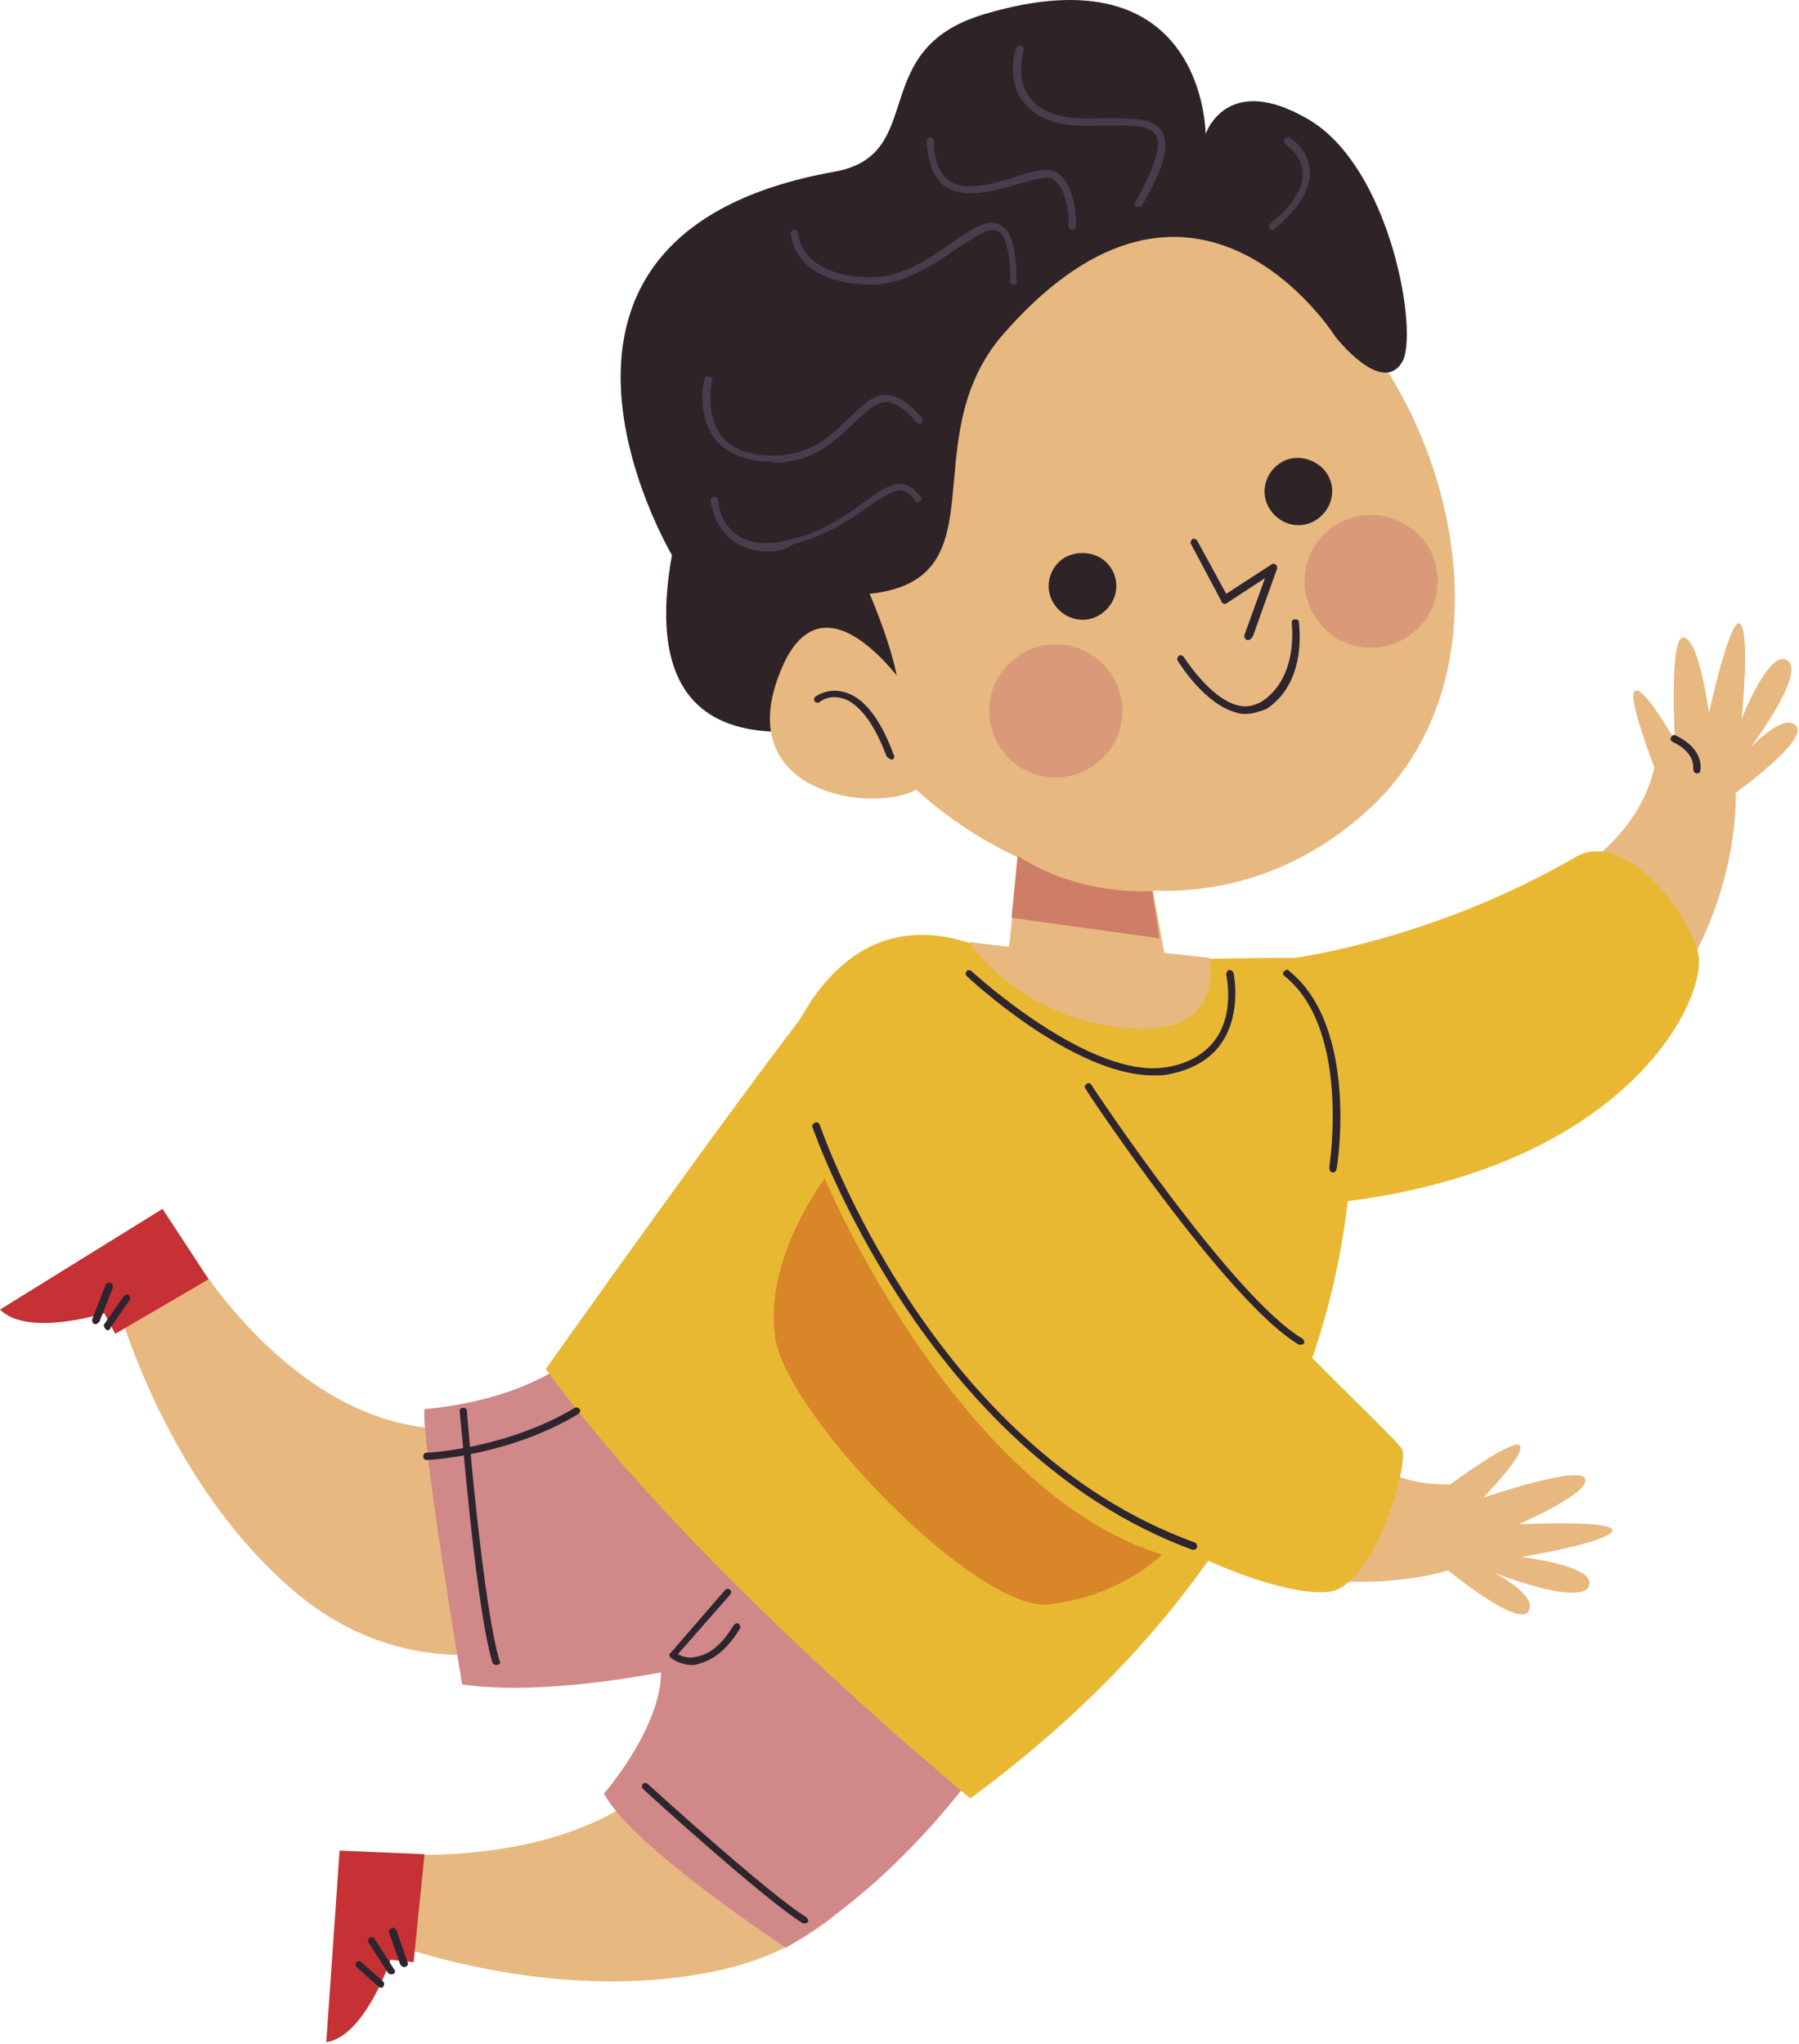 <svg width="287" height="326" viewBox="0 0 287 326" fill="none" xmlns="http://www.w3.org/2000/svg"><path d="M161.761 153.932s-26.122-19.155-38.505 18.963c.193 0 34.248-8.901 38.505-18.963z" fill="#E9B833"/><path d="M263.925 122.392s-4.45-11.416-3.095-12.19c1.354-.967 6.385 7.934 6.385 7.934s-.968-16.641 1.354-16.447c2.516.193 4.064 11.996 4.064 11.996s3.482-15.866 5.03-14.125c1.548 1.742.194 15.093.194 15.093s4.45-11.416 7.353-9.288c2.902 2.129-5.999 13.932-5.999 13.932s5.418-5.805 7.353-3.483c1.935 2.322-9.675 10.642-9.675 10.642s2.709 51.469-65.4 61.531l-9.094-31.54c0-.193 55.726-7.352 61.53-34.055z" fill="#E7B880"/><path d="M270.698 123.36c-.387 0-.58-.387-.58-.774 0-.193.387-2.515-3.29-4.257-.387-.193-.387-.58-.193-.774.193-.387.58-.387.774-.193 4.45 2.128 3.87 5.224 3.87 5.418 0 .387-.194.58-.581.58z" fill="#2E252E"/><path d="M105.453 253.775s-31.926 23.219-59.015-.387c-22.445-19.543-29.218-50.696-29.218-50.696s-16.446 8.127-13.157 5.031c3.29-3.096 25.541-9.287 25.541-9.287s24.187 42.955 58.822 25.154l17.027 30.185z" fill="#E7B880"/><path d="M33.28 204.047l-14.898 8.707-1.742-3.289s-12.19 3.87-16.64-.581l25.928-16.06 7.353 11.223z" fill="#C53134"/><path d="M17.221 212.174c-.193 0-.193 0-.387-.194-.193-.193-.387-.58-.193-.774l3.096-4.45c.193-.193.58-.387.774-.193.193.193.387.58.193.774l-3.096 4.45a.417.417 0 0 1-.387.387zm-1.934-.968h-.194c-.387-.193-.387-.387-.387-.774l2.128-5.418c.194-.387.387-.387.774-.387.387.194.387.387.387.774l-2.128 5.418c-.194.194-.387.387-.58.387z" fill="#2E252E"/><path d="M150.344 266.545s.193 39.473-35.023 47.6c-29.024 6.578-58.048-5.999-58.048-5.999s-3.096 17.995-3.676 13.545c-.58-4.451 7.546-26.122 7.546-26.122s49.148 5.611 54.952-32.894l34.249 3.87z" fill="#E7B880"/><path d="M67.723 295.763l-1.742 17.221-3.676-.387s-4.063 12.19-10.255 13.157l2.128-30.572 13.545.581z" fill="#C53134"/><path d="M64.433 313.758c-.194 0-.387-.194-.58-.387l-1.742-5.031c-.193-.387 0-.58.387-.774.387-.193.58 0 .774.387l1.741 5.031c.194.387 0 .58-.387.774h-.193zm-1.934 1.161c-.194 0-.387 0-.58-.194l-3.097-4.837c-.193-.194-.193-.581.194-.774.193-.194.58-.194.774.193l3.096 4.838c.193.193.193.58-.194.774 0-.194 0 0-.193 0zm-1.742 2.128c-.193 0-.193 0-.387-.194l-3.483-3.096c-.193-.193-.193-.58 0-.774.194-.193.58-.193.774 0l3.483 3.096c.194.194.194.581 0 .774 0 .194-.193.194-.387.194z" fill="#2E252E"/><path d="M167.372 264.03s-14.706 30.571-41.988 46.631c0 0-24.767-16.253-29.024-24.573 0 0 9.094-10.449 9.094-19.349 0 0-18.769 3.869-31.733 1.934 0 0-6.579-39.085-5.998-43.923 0 0 20.704-1.161 28.443-13.351l71.206 52.631z" fill="#D18888"/><path d="M154.795 286.862s-44.504-36.571-67.723-68.497c0 0 33.281-47.019 46.245-63.079 0 0 64.82-3.289 79.332-2.322 0-.193 23.413 74.108-57.854 133.898z" fill="#E9B833"/><path d="M231.418 236.747s9.869-7.352 11.03-6.192c1.16 1.161-5.805 8.321-5.805 8.321s15.866-5.418 16.253-2.903c.581 2.322-10.642 7.16-10.642 7.16s16.253-.774 14.899 1.16c-1.354 1.935-14.512 4.064-14.512 4.064s12.19 1.354 10.836 4.644c-1.355 3.289-15.093-2.129-15.093-2.129s7.159 3.677 5.418 6.192c-1.741 2.515-12.771-6.579-12.771-6.579s-48.953 16.06-76.429-47.019l28.056-17.027c0-.193 21.478 51.663 48.76 50.308zm-67.529-113.193l-2.902 27.476-6.385-.774s7.933 12.19 25.154 13.738c16.253 1.354 13.157-11.223 13.157-11.223l-7.159-.774-4.45-24.186-17.415-4.257z" fill="#E7B880"/><path d="M127.319 78.276s12.577-50.888 64.239-41.794c33.281 5.805 56.887 65.594 26.509 92.877-38.312 34.635-98.101-7.74-90.748-51.083z" fill="#E7B880"/><path d="M183.818 142.129s-11.416.967-21.477-5.611l-.968 9.868 23.606 3.289-1.161-7.546z" fill="#CE7D67"/><path d="M135.639 169.992s3.096 32.7 21.671 53.211c21.091 23.219 48.567 32.313 55.339 30.572 6.772-1.742 12.19-20.317 11.029-22.639-1.161-2.322-46.825-43.73-48.18-58.048-1.161-14.125-39.859-3.096-39.859-3.096z" fill="#E9B833"/><path d="M190.397 247.196h-.193c-42.569-15.673-60.37-66.755-60.564-67.335-.193-.387 0-.581.387-.774.387-.194.581 0 .774.387.194.58 17.608 51.275 59.79 66.561.387.194.387.387.387.774 0 .194-.387.387-.581.387zm17.221-32.7h-.387c-11.223-6.579-33.281-39.473-34.055-40.827-.194-.194-.194-.581.193-.774.194-.194.581-.194.774.193.194.387 22.639 34.055 33.668 40.44.194.194.387.581.194.774 0 0-.194.194-.387.194z" fill="#2E252E"/><path d="M206.65 152.771s22.059-2.902 44.697-16.06c7.547-4.45 17.802 8.32 19.543 15.286 1.742 6.966-11.029 34.635-58.048 39.86l-6.192-39.086z" fill="#E9B833"/><path d="M212.65 187.019c-.387 0-.581-.387-.581-.774 0-.193 3.483-22.058-7.159-30.572-.194-.193-.387-.58 0-.774.193-.193.58-.387.774 0 11.029 8.901 7.74 30.766 7.546 31.54 0 .193-.193.58-.58.58zm-28.638-15.479c-12.77 0-29.217-15.286-29.798-15.866-.193-.194-.193-.581 0-.774.194-.194.581-.194.774 0 .194.193 19.156 17.607 31.346 15.286 3.483-.581 6.192-2.322 7.74-4.644 2.902-4.257 1.548-10.062 1.548-10.062 0-.387.194-.58.387-.774.387 0 .58.194.774.387 0 .193 1.354 6.192-1.741 11.029-1.742 2.709-4.644 4.45-8.514 5.224-.774.194-1.548.194-2.516.194zm-73.527 94.038c-2.128 0-3.483-1.161-3.483-1.161-.193-.194-.193-.194-.193-.387 0-.194 0-.387.193-.387l8.707-10.062c.194-.193.581-.193.774 0 .194.194.194.581 0 .774l-8.32 9.481c.581.387 1.741.774 3.096.387 2.128-.387 4.063-2.128 5.805-5.03.193-.194.58-.387.774-.194.193.193.387.58.193.774-1.935 3.289-4.257 5.031-6.579 5.611-.387.194-.774.194-.967.194z" fill="#2E252E"/><path d="M131.576 187.987s20.897 49.728 53.791 59.983c0 0-6.386 6.579-17.995 7.933-11.416 1.355-42.182-30.378-43.73-42.762-1.741-12.577 7.934-25.154 7.934-25.154z" fill="#D88628"/><path d="M107.196 88.531S76.817 37.45 133.124 27.387c15.092-2.708 4.837-19.542 23.993-25.154 35.216-10.448 35.216 19.156 35.216 19.156s3.289-10.061 16.447-2.322c13.157 7.74 17.608 34.249 14.899 38.699-3.29 5.418-10.642-4.063-10.642-4.063s-22.252-35.41-52.824-.58c-14.899 16.833 0 39.278-21.478 41.6 0 0 8.901 20.317 2.322 20.317-6.192-.387-40.827 12.384-33.861-26.509z" fill="#2E2427"/><path d="M145.313 110.784s-13.158-20.317-20.317-4.838c-8.707 19.156 11.029 23.413 19.543 20.704 8.32-2.515.774-15.866.774-15.866z" fill="#E7B880"/><path d="M142.024 121.039c-.194 0-.387-.194-.581-.387-2.515-6.773-5.418-8.901-7.159-9.288-2.129-.581-3.483.58-3.483.58-.194.194-.581.194-.774 0-.194-.193-.194-.58 0-.774 0 0 1.935-1.548 4.644-.774 3.096.774 5.805 4.257 7.933 10.062.194.387 0 .581-.387.774l-.193-.193zm56.694-7.16c-.387 0-.968 0-1.355-.194-5.031-1.161-9.288-7.933-9.481-8.32-.194-.194 0-.581.193-.774.194-.194.581 0 .774.193 0 0 4.257 6.773 8.708 7.74 1.354.387 2.515 0 3.676-.58 5.998-3.87 4.837-12.384 4.837-12.577 0-.387.194-.58.581-.58.387 0 .58.193.58.58 0 .387 1.355 9.481-5.224 13.738-1.161.387-2.129.774-3.289.774z" fill="#2E252E"/><path d="M176.658 106.719c3.677 4.451 3.096 11.223-1.547 14.899-4.451 3.677-11.223 3.096-14.899-1.548-3.677-4.45-3.096-11.222 1.548-14.898 4.45-3.677 11.222-3.096 14.898 1.547zm50.309-20.703c3.676 4.45 3.096 11.223-1.548 14.899-4.45 3.677-11.222 3.096-14.899-1.548-3.676-4.45-3.096-11.222 1.548-14.899a10.674 10.674 0 0 1 14.899 1.548z" fill="#DA9A7A"/><path d="M176.853 90.08c1.935 2.322 1.548 5.611-.774 7.546-2.322 1.935-5.611 1.548-7.546-.774-1.935-2.322-1.548-5.611.774-7.546 2.322-1.742 5.805-1.355 7.546.774zm34.441-15.093c1.935 2.322 1.548 5.611-.774 7.546-2.321 1.935-5.611 1.548-7.546-.774-1.935-2.322-1.548-5.611.774-7.546 2.322-1.935 5.612-1.355 7.546.774z" fill="#2E2427"/><path d="M199.105 102.076h-.193c-.387-.194-.387-.387-.387-.774l3.289-9.095-6.192 4.064c-.193 0-.387.193-.387 0a.417.417 0 0 1-.387-.387l-4.837-9.094c-.194-.194 0-.58.193-.774.194-.194.581 0 .774.193l4.644 8.514 7.159-4.644c.194-.194.581-.194.774 0 .194.194.194.387.194.58l-3.87 10.836c-.387.581-.581.581-.774.581z" fill="#2E252E"/><path d="M161.761 45.383c-.387 0-.581-.194-.581-.581 0-4.644-.773-7.353-1.934-7.933-1.355-.774-3.87.967-6.773 2.902-3.676 2.516-8.32 5.611-13.351 5.611-12.77 0-12.964-8.126-12.964-8.126 0-.387.194-.58.581-.58.387 0 .58.193.58.58 0 .193.387 6.965 11.803 6.965 4.644 0 9.094-2.902 12.577-5.417 3.29-2.322 5.999-4.064 7.934-2.903 1.741.968 2.515 3.677 2.515 8.901.387.194 0 .58-.387.58zm9.286-8.708c-.387 0-.58-.387-.58-.58 0 0 .387-5.418-2.516-7.546-.774-.581-3.095.193-5.417.773-3.87 1.161-8.708 2.516-11.803.387-1.742-1.354-2.709-3.676-2.903-7.159 0-.387.194-.58.581-.58.387 0 .58.193.58.58 0 3.096.968 5.224 2.322 6.192 2.515 1.935 7.159.58 10.836-.58 2.902-.968 5.417-1.548 6.578-.581 3.29 2.515 2.903 8.32 2.903 8.514 0 .387-.194.58-.581.58zM181.691 33h-.387c-.194-.194-.387-.581-.194-.775 3.096-5.418 4.257-9.094 3.29-10.642-.968-1.741-4.257-1.548-7.934-1.548-2.902 0-5.804.194-8.32-.58-2.709-.774-4.45-2.322-5.611-4.257-1.742-3.483-.581-7.353-.387-7.546.193-.387.387-.387.774-.387.387.193.387.387.387.774 0 0-1.161 3.676.387 6.578.967 1.742 2.515 3.096 4.837 3.677 2.322.774 5.031.58 7.933.58 3.87 0 7.547-.193 8.901 2.129 1.355 2.128.194 5.998-3.289 11.996h-.387zm-58.436 40.632c-4.063 0-7.159-1.16-9.094-3.483-3.096-3.87-1.935-9.48-1.741-9.674 0-.387.387-.58.774-.387.387 0 .58.387.387.774 0 0-1.161 5.224 1.548 8.707 1.741 2.128 4.45 3.096 8.32 3.096 5.805 0 9.288-3.29 11.996-5.999 2.129-1.934 3.87-3.87 6.192-3.676 1.742.194 3.483 1.354 5.418 3.676.194.194.194.58 0 .774-.193.194-.58.194-.774 0-1.741-2.128-3.289-3.096-4.644-3.289-1.741-.193-3.289 1.355-5.418 3.29-2.902 2.902-6.578 6.385-12.964 6.385v-.194zm-.773 14.319c-2.129 0-4.063-.58-5.611-1.741-3.096-2.322-3.483-6.192-3.483-6.386 0-.387.193-.58.58-.58.387 0 .581.193.581.58 0 0 .193 3.483 2.902 5.418 2.128 1.548 5.031 1.742 8.901.774 5.224-1.354 8.707-3.87 11.609-5.998 3.483-2.516 6.192-4.45 8.901-.774.194.193.194.58-.193.774-.194.193-.581.193-.774-.194-1.935-2.709-3.29-1.741-7.353.968-2.709 1.935-6.579 4.644-11.997 5.998-1.161.967-2.709 1.161-4.063 1.161zm80.492-51.276c-.193 0-.386 0-.386-.193-.194-.194-.194-.58 0-.774 3.676-2.903 5.417-5.805 5.224-8.32-.194-2.71-2.709-4.257-2.709-4.45-.194-.194-.387-.581-.194-.775.194-.193.581-.387.774-.193.194 0 3.096 1.935 3.29 5.224.193 2.902-1.742 5.998-5.612 9.288 0 .193-.193.193-.387.193z" fill="#473D4C"/><path d="M79.139 265.578c-.194 0-.58-.194-.58-.387-2.71-8.901-5.031-38.892-5.225-40.053 0-.387.194-.581.58-.581.388 0 .581.194.581.581 0 .387 2.515 30.959 5.224 39.859.194.194 0 .581-.58.581.193 0 0 0 0 0z" fill="#2E252E"/><path d="M68.11 232.877c-.387 0-.58-.193-.58-.58 0-.387.193-.581.58-.581.193 0 12.577-.58 23.606-7.159.193-.193.58 0 .774.194.193.193 0 .58-.194.774-11.222 6.772-23.993 7.352-24.186 7.352.193 0 .193 0 0 0zm60.369 73.915h-.387c-5.998-3.677-24.767-20.704-25.541-21.478-.193-.193-.193-.58 0-.774.194-.193.581-.193.774 0 .194.194 19.543 17.802 25.348 21.284.193.194.387.581.193.774 0 0-.193.194-.387.194z" fill="#2E252E"/></svg>